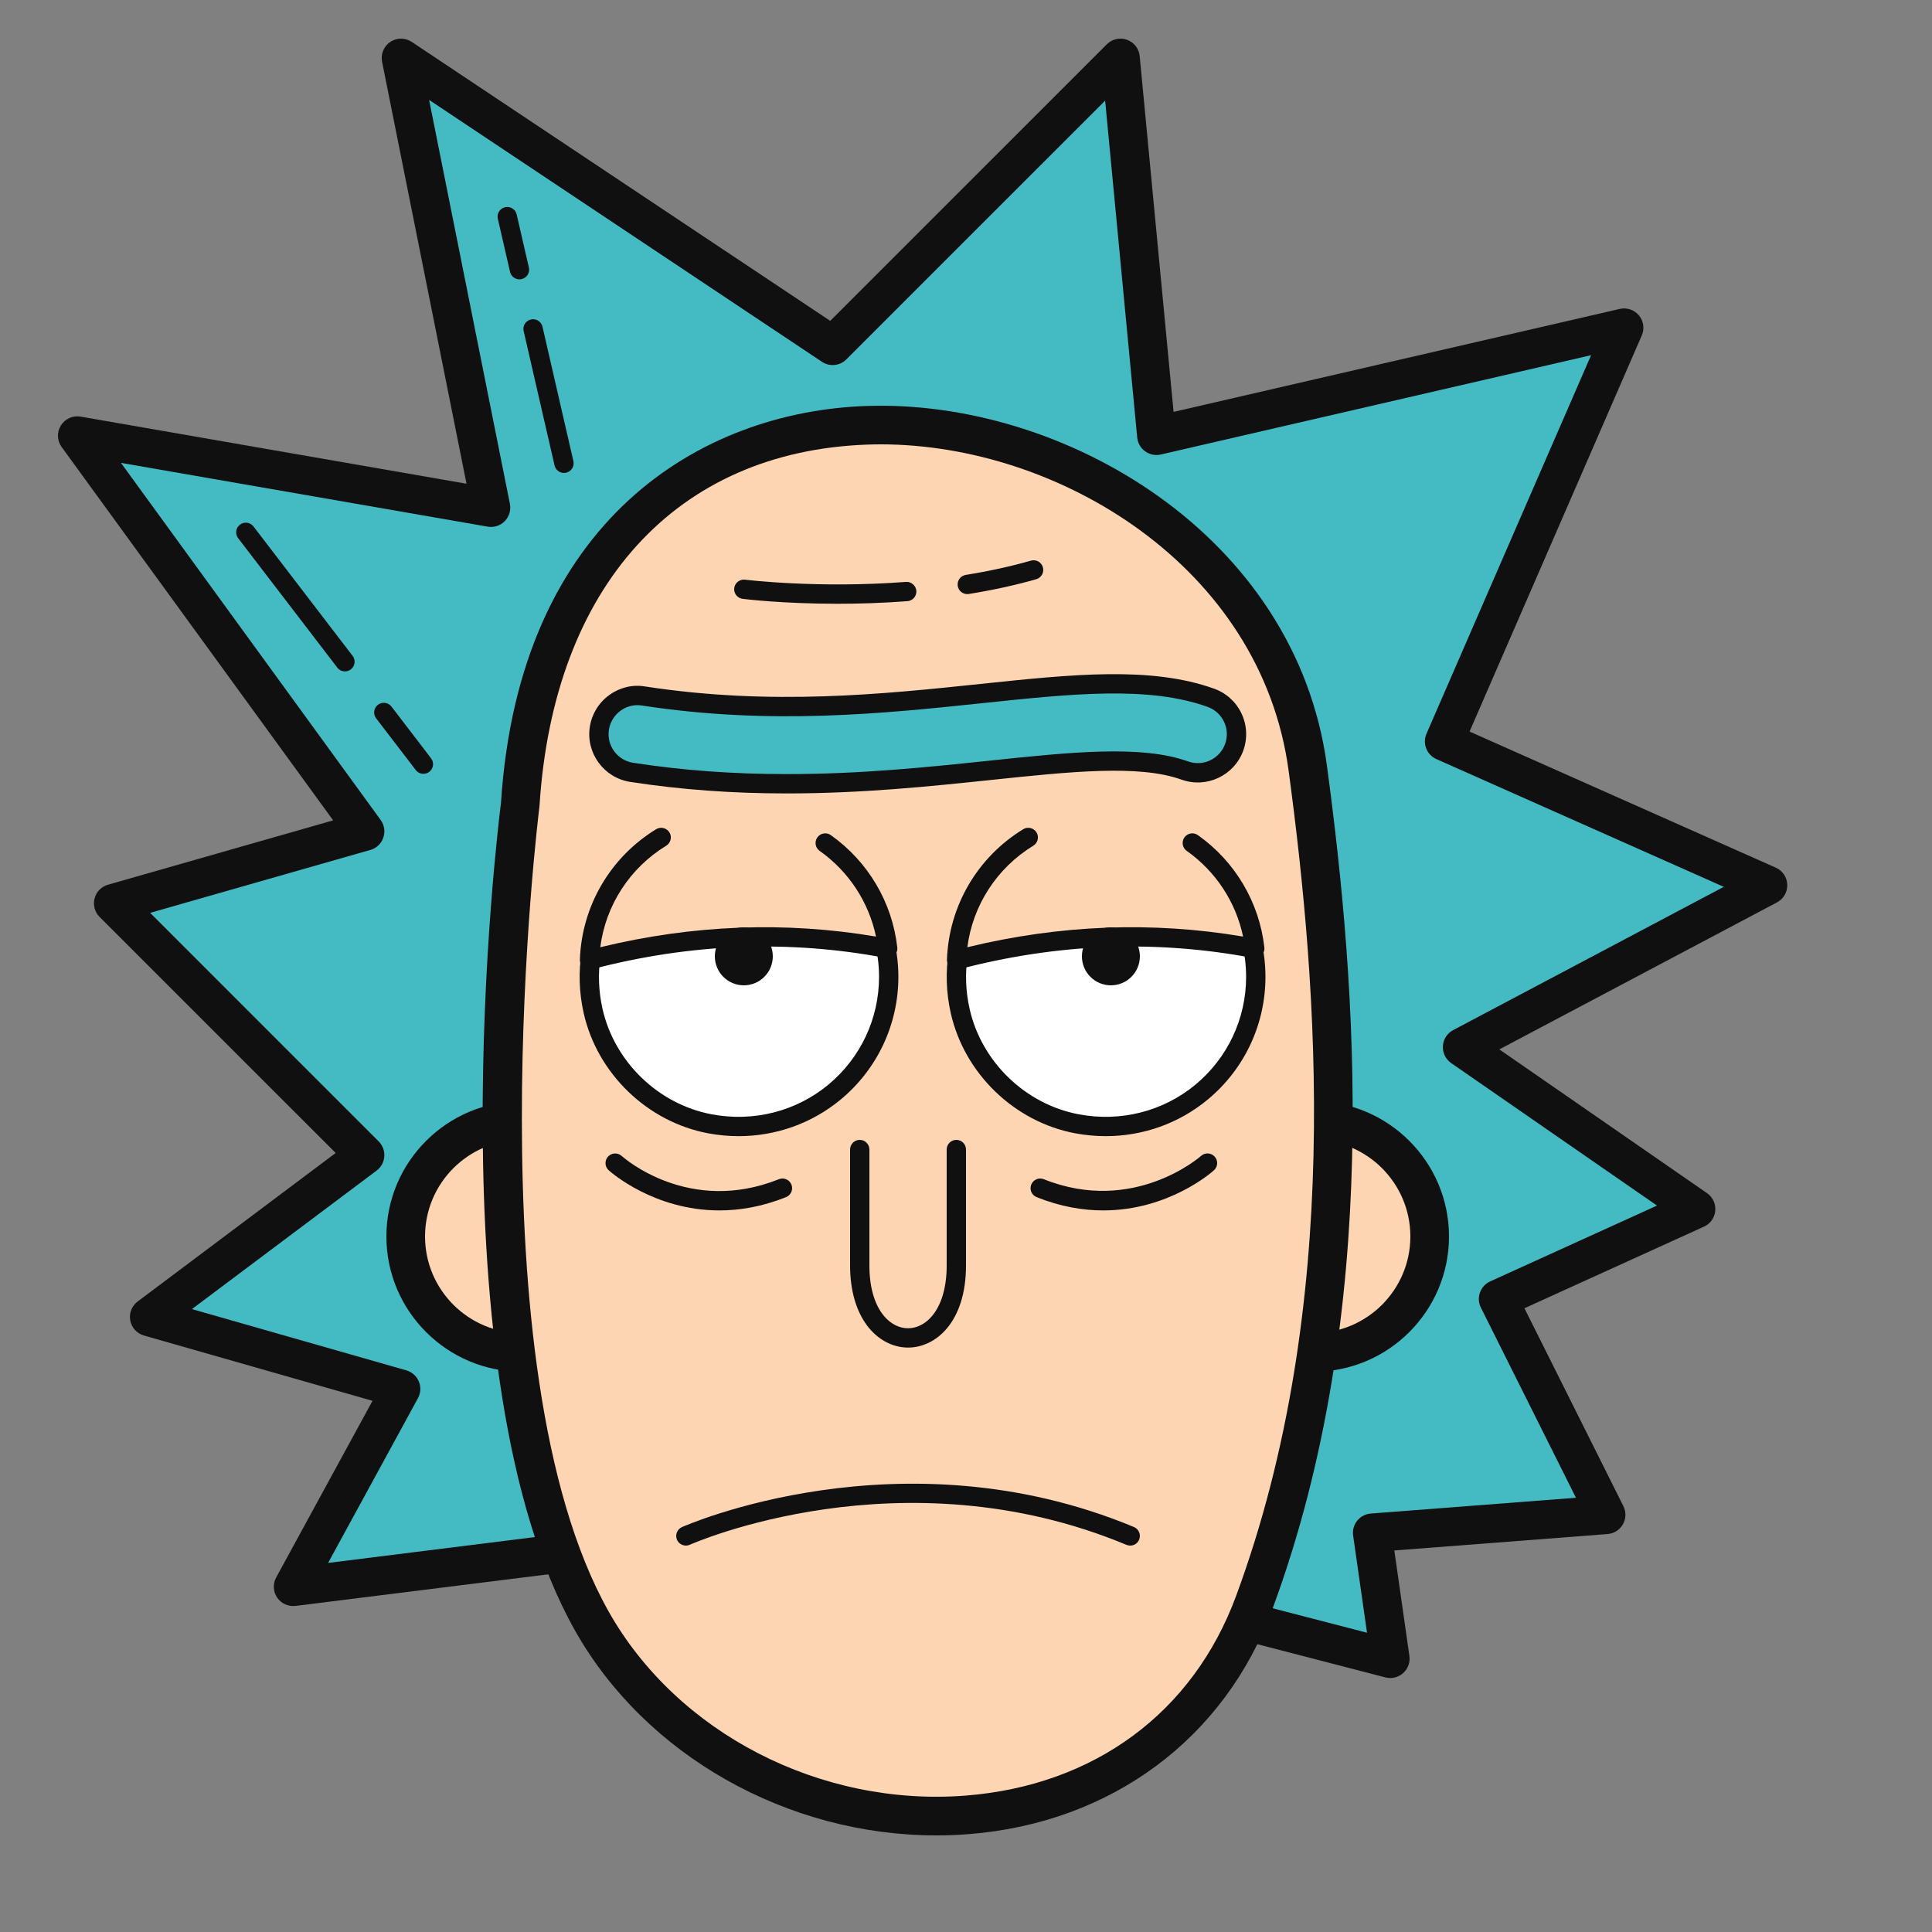 <svg xmlns="http://www.w3.org/2000/svg" x="0px" y="0px" width="100" height="100" viewBox="0,0,256,256">
<rect x="0" y="0" width="256" height="256" fill="#808080" stroke="none"/>
<g fill="none" fill-rule="nonzero" stroke="none" stroke-width="1" stroke-linecap="butt" stroke-linejoin="miter" stroke-miterlimit="10" stroke-dasharray="" stroke-dashoffset="0" font-family="none" font-weight="none" font-size="none" text-anchor="none" style="mix-blend-mode: normal"><g transform="scale(2.56,2.56)"><path d="M30.066,80.269l-14.895,1.861l5.586,-10.24l-13.033,-3.724l11.171,-8.378l-13.033,-13.034l13.033,-3.723l-14.895,-20.481l21.412,3.724l-4.655,-23.274l22.343,14.895l14.895,-14.895l1.862,19.55l24.204,-5.586l-9.309,21.412l16.757,7.448l-15.826,8.378l12.102,8.379l-10.24,4.654l5.585,11.172l-12.102,0.931l0.931,6.516l-25.135,-6.516z" fill="#44bbc2"></path><path d="M71.959,86.854c-0.084,0 -0.168,-0.011 -0.251,-0.032l-24.985,-6.478l-16.566,0.92l-14.861,1.858c-0.369,0.044 -0.739,-0.119 -0.95,-0.43c-0.212,-0.31 -0.231,-0.712 -0.052,-1.041l4.987,-9.145l-11.831,-3.38c-0.365,-0.104 -0.64,-0.407 -0.709,-0.78c-0.069,-0.374 0.08,-0.754 0.384,-0.981l10.249,-7.687l-12.219,-12.217c-0.251,-0.25 -0.35,-0.615 -0.261,-0.958c0.089,-0.343 0.353,-0.613 0.693,-0.71l11.657,-3.331l-14.053,-19.324c-0.239,-0.33 -0.256,-0.771 -0.04,-1.117c0.215,-0.346 0.621,-0.527 1.02,-0.457l19.975,3.474l-4.37,-21.842c-0.079,-0.397 0.088,-0.802 0.424,-1.027c0.337,-0.224 0.774,-0.225 1.111,-0.001l21.661,14.44l14.316,-14.315c0.273,-0.274 0.679,-0.366 1.046,-0.234c0.364,0.131 0.62,0.46 0.656,0.846l1.754,18.414l23.093,-5.329c0.365,-0.086 0.752,0.045 0.993,0.335c0.242,0.29 0.299,0.691 0.148,1.038l-8.914,20.502l15.851,7.045c0.35,0.155 0.58,0.497 0.593,0.879c0.014,0.382 -0.192,0.739 -0.531,0.918l-14.372,7.609l10.75,7.441c0.296,0.205 0.459,0.553 0.427,0.911c-0.032,0.359 -0.255,0.673 -0.582,0.821l-9.296,4.226l5.122,10.243c0.148,0.298 0.14,0.65 -0.024,0.939c-0.164,0.29 -0.461,0.479 -0.793,0.505l-11.039,0.85l0.78,5.46c0.047,0.331 -0.074,0.664 -0.324,0.887c-0.186,0.167 -0.424,0.255 -0.667,0.255zM46.823,78.338c0.085,0 0.169,0.011 0.251,0.032l23.683,6.14l-0.719,-5.03c-0.039,-0.274 0.037,-0.552 0.21,-0.768c0.173,-0.216 0.428,-0.35 0.703,-0.371l10.62,-0.817l-4.921,-9.841c-0.121,-0.243 -0.139,-0.524 -0.048,-0.781c0.091,-0.256 0.281,-0.464 0.528,-0.576l8.636,-3.926l-10.653,-7.375c-0.287,-0.199 -0.449,-0.533 -0.429,-0.882c0.02,-0.349 0.222,-0.661 0.53,-0.824l14.009,-7.416l-14.877,-6.613c-0.502,-0.223 -0.729,-0.809 -0.511,-1.313l8.519,-19.592l-22.272,5.14c-0.28,0.064 -0.575,0.005 -0.81,-0.164c-0.233,-0.168 -0.383,-0.429 -0.41,-0.716l-1.66,-17.436l-13.395,13.393c-0.337,0.338 -0.866,0.39 -1.262,0.125l-20.334,-13.556l4.182,20.906c0.064,0.324 -0.034,0.658 -0.265,0.895c-0.229,0.236 -0.563,0.345 -0.887,0.287l-18.98,-3.301l13.443,18.484c0.192,0.264 0.243,0.605 0.137,0.914c-0.106,0.309 -0.356,0.546 -0.671,0.636l-11.399,3.257l11.831,11.832c0.205,0.205 0.311,0.489 0.29,0.778c-0.021,0.289 -0.165,0.555 -0.397,0.729l-9.561,7.17l11.097,3.17c0.292,0.084 0.53,0.296 0.648,0.575c0.117,0.28 0.101,0.599 -0.045,0.865l-4.651,8.528l12.959,-1.62c0.022,-0.003 0.046,-0.005 0.068,-0.006l16.757,-0.931c0.019,0 0.038,-0.001 0.056,-0.001z" fill="#111010"></path><circle cx="27" cy="64" r="6" fill="#fed5b3"></circle><path d="M27,71c-3.859,0 -7,-3.141 -7,-7c0,-3.859 3.141,-7 7,-7c3.859,0 7,3.141 7,7c0,3.859 -3.141,7 -7,7zM27,59c-2.757,0 -5,2.243 -5,5c0,2.757 2.243,5 5,5c2.757,0 5,-2.243 5,-5c0,-2.757 -2.243,-5 -5,-5z" fill="#111010"></path><circle cx="68" cy="64" r="6" fill="#fed5b3"></circle><path d="M68,71c-3.859,0 -7,-3.141 -7,-7c0,-3.859 3.141,-7 7,-7c3.859,0 7,3.141 7,7c0,3.859 -3.141,7 -7,7zM68,59c-2.757,0 -5,2.243 -5,5c0,2.757 2.243,5 5,5c2.757,0 5,-2.243 5,-5c0,-2.757 -2.243,-5 -5,-5z" fill="#111010"></path><path d="M26.926,41.645c0,0 -3.706,29.112 3.706,42.26c7.412,13.148 28.721,14.087 34.28,-0.939c5.559,-15.026 4.328,-31.689 2.779,-43.199c-2.779,-20.66 -38.912,-27.234 -40.765,1.878z" fill="#fed5b3"></path><path d="M48.462,95c-7.681,0 -15.044,-4.118 -18.7,-10.604c-7.433,-13.184 -4.032,-41.25 -3.831,-42.845c0.948,-14.684 10.381,-20.238 18.897,-20.537c10.208,-0.361 22.245,6.659 23.854,18.62c1.525,11.339 2.893,28.204 -2.833,43.679c-2.475,6.691 -8.342,11.035 -15.692,11.62c-0.565,0.046 -1.132,0.067 -1.695,0.067zM45.592,23c-0.232,0 -0.463,0.004 -0.693,0.012c-9.905,0.348 -16.251,7.336 -16.974,18.696c-0.001,0.021 -0.003,0.042 -0.006,0.063c-0.037,0.288 -3.578,28.936 3.585,41.642c3.549,6.296 10.975,10.12 18.494,9.526c6.651,-0.53 11.746,-4.292 13.977,-10.32c5.569,-15.057 4.222,-31.592 2.725,-42.719c-1.424,-10.585 -11.918,-16.9 -21.108,-16.9zM26.927,41.645h0.01z" fill="#111010"></path><path d="M31.657,46.5c-1.012,1.639 -1.444,3.674 -0.957,5.832c0.663,2.942 3.078,5.277 6.042,5.836c4.942,0.93 9.258,-2.835 9.258,-7.608c0,-1.491 -0.428,-2.878 -1.157,-4.06z" fill="#ffffff"></path><path d="M38.233,58.807c-0.525,0 -1.056,-0.049 -1.584,-0.148c-3.146,-0.593 -5.732,-3.092 -6.437,-6.217c-0.485,-2.15 -0.123,-4.354 1.019,-6.204c0.092,-0.148 0.252,-0.238 0.426,-0.238h13.186c0.174,0 0.334,0.09 0.426,0.237c0.806,1.305 1.231,2.8 1.231,4.322c0,2.464 -1.089,4.78 -2.987,6.354c-1.492,1.236 -3.355,1.894 -5.28,1.894zM31.942,47c-0.893,1.576 -1.161,3.419 -0.755,5.221c0.618,2.743 2.888,4.935 5.647,5.455c2.167,0.41 4.371,-0.149 6.039,-1.532c1.669,-1.384 2.626,-3.419 2.626,-5.584c0,-1.245 -0.325,-2.47 -0.942,-3.56z" fill="#111010"></path><path d="M34.224,43.347c-2.153,1.315 -3.612,3.652 -3.709,6.338c5.174,-1.36 10.318,-1.565 15.433,-0.591c-0.254,-2.254 -1.472,-4.215 -3.233,-5.46" fill="#fed5b3"></path><path d="M30.515,50.185c-0.112,0 -0.223,-0.038 -0.313,-0.109c-0.123,-0.099 -0.192,-0.25 -0.188,-0.409c0.101,-2.775 1.576,-5.297 3.948,-6.747c0.234,-0.144 0.542,-0.07 0.688,0.166c0.144,0.236 0.069,0.543 -0.166,0.688c-1.891,1.155 -3.134,3.086 -3.414,5.255c4.775,-1.162 9.569,-1.347 14.272,-0.552c-0.373,-1.781 -1.412,-3.372 -2.917,-4.435c-0.226,-0.159 -0.279,-0.471 -0.12,-0.697c0.161,-0.226 0.476,-0.278 0.696,-0.12c1.926,1.36 3.181,3.479 3.442,5.813c0.018,0.158 -0.041,0.314 -0.157,0.422c-0.117,0.108 -0.277,0.152 -0.434,0.125c-4.999,-0.952 -10.117,-0.756 -15.212,0.583c-0.04,0.012 -0.083,0.017 -0.125,0.017z" fill="#111010"></path><path d="M50.657,46.5c-1.012,1.639 -1.444,3.674 -0.957,5.832c0.663,2.942 3.078,5.277 6.042,5.836c4.942,0.93 9.258,-2.835 9.258,-7.608c0,-1.491 -0.428,-2.878 -1.157,-4.06z" fill="#ffffff"></path><path d="M57.233,58.807c-0.525,0 -1.056,-0.049 -1.584,-0.148c-3.146,-0.593 -5.732,-3.092 -6.437,-6.217c-0.485,-2.15 -0.123,-4.354 1.019,-6.204c0.092,-0.148 0.252,-0.238 0.426,-0.238h13.186c0.174,0 0.334,0.09 0.426,0.237c0.806,1.305 1.231,2.8 1.231,4.322c0,2.464 -1.089,4.78 -2.987,6.354c-1.492,1.236 -3.355,1.894 -5.28,1.894zM50.942,47c-0.893,1.576 -1.161,3.419 -0.755,5.221c0.618,2.743 2.888,4.935 5.647,5.455c2.169,0.41 4.371,-0.149 6.039,-1.532c1.669,-1.384 2.626,-3.419 2.626,-5.584c0,-1.245 -0.325,-2.47 -0.942,-3.56z" fill="#111010"></path><path d="M53.224,43.347c-2.153,1.315 -3.612,3.652 -3.709,6.338c5.174,-1.36 10.318,-1.565 15.433,-0.591c-0.254,-2.254 -1.472,-4.215 -3.233,-5.46" fill="#fed5b3"></path><path d="M49.515,50.185c-0.112,0 -0.223,-0.038 -0.313,-0.109c-0.123,-0.099 -0.192,-0.25 -0.188,-0.409c0.101,-2.775 1.576,-5.297 3.948,-6.747c0.233,-0.144 0.542,-0.07 0.688,0.166c0.144,0.236 0.069,0.543 -0.166,0.688c-1.891,1.155 -3.134,3.086 -3.414,5.255c4.775,-1.162 9.569,-1.347 14.272,-0.552c-0.373,-1.781 -1.412,-3.372 -2.917,-4.435c-0.226,-0.159 -0.279,-0.471 -0.12,-0.697c0.161,-0.226 0.475,-0.278 0.696,-0.12c1.926,1.36 3.181,3.479 3.442,5.813c0.018,0.158 -0.041,0.314 -0.157,0.422c-0.117,0.108 -0.278,0.152 -0.434,0.125c-4.999,-0.952 -10.117,-0.756 -15.212,0.583c-0.04,0.012 -0.083,0.017 -0.125,0.017z" fill="#111010"></path><circle cx="38.5" cy="49.5" r="1.5" fill="#111010"></circle><circle cx="57.5" cy="49.5" r="1.5" fill="#111010"></circle><path d="M37.235,62.651c-3.374,0 -5.608,-1.969 -5.729,-2.078c-0.205,-0.185 -0.221,-0.499 -0.037,-0.705c0.185,-0.204 0.501,-0.22 0.706,-0.038c0.142,0.126 3.501,3.062 8.14,1.206c0.255,-0.104 0.547,0.022 0.649,0.278c0.102,0.256 -0.021,0.547 -0.278,0.649c-1.241,0.498 -2.401,0.688 -3.451,0.688z" fill="#111010"></path><path d="M57.105,62.651c-1.05,0 -2.21,-0.19 -3.45,-0.688c-0.257,-0.103 -0.381,-0.394 -0.278,-0.649c0.103,-0.255 0.394,-0.382 0.649,-0.278c4.656,1.861 8.104,-1.175 8.139,-1.205c0.205,-0.187 0.521,-0.169 0.706,0.036c0.186,0.205 0.169,0.521 -0.036,0.706c-0.121,0.11 -2.356,2.078 -5.73,2.078z" fill="#111010"></path><path d="M50.065,30.751c-0.241,0 -0.453,-0.175 -0.493,-0.421c-0.043,-0.272 0.143,-0.529 0.415,-0.573c1.195,-0.192 2.331,-0.44 3.375,-0.739c0.269,-0.075 0.543,0.078 0.618,0.344c0.076,0.265 -0.077,0.542 -0.343,0.618c-1.082,0.309 -2.257,0.566 -3.492,0.764c-0.026,0.006 -0.053,0.007 -0.08,0.007z" fill="#111010"></path><g fill="#111010"><path d="M43.354,31.251c-2.83,0 -4.803,-0.241 -4.916,-0.255c-0.273,-0.034 -0.468,-0.284 -0.434,-0.558c0.033,-0.275 0.297,-0.469 0.558,-0.434c0.038,0.005 3.797,0.464 8.332,0.115c0.251,-0.025 0.516,0.184 0.536,0.46c0.021,0.275 -0.185,0.516 -0.46,0.537c-1.295,0.099 -2.52,0.135 -3.616,0.135z"></path></g><g fill="#111010"><path d="M47,69.75c-0.805,0 -1.576,-0.415 -2.119,-1.138c-0.576,-0.768 -0.881,-1.844 -0.881,-3.112v-6c0,-0.276 0.224,-0.5 0.5,-0.5c0.276,0 0.5,0.224 0.5,0.5v6c0,2.233 1.037,3.25 2,3.25c0.963,0 2,-1.017 2,-3.25v-6c0,-0.276 0.224,-0.5 0.5,-0.5c0.276,0 0.5,0.224 0.5,0.5v6c0,2.92 -1.555,4.25 -3,4.25z"></path></g><g fill="#111010"><path d="M58.5,80c-0.064,0 -0.13,-0.013 -0.192,-0.038c-11.649,-4.856 -22.494,-0.055 -22.601,-0.007c-0.25,0.114 -0.547,0.003 -0.662,-0.248c-0.114,-0.252 -0.003,-0.548 0.248,-0.662c0.111,-0.052 11.337,-5.029 23.399,-0.007c0.255,0.106 0.375,0.399 0.27,0.654c-0.08,0.193 -0.267,0.308 -0.462,0.308z"></path></g><g><path d="M19.866,36.878l2.049,2.675" fill="#cdcbbd"></path><path d="M21.915,40.053c-0.15,0 -0.299,-0.067 -0.396,-0.196l-2.05,-2.676c-0.168,-0.219 -0.127,-0.533 0.093,-0.701c0.22,-0.167 0.533,-0.126 0.7,0.093l2.05,2.676c0.168,0.219 0.127,0.533 -0.093,0.701c-0.091,0.07 -0.198,0.103 -0.304,0.103z" fill="#111010"></path></g><g><path d="M12.723,27.553l5.131,6.699" fill="#cdcbbd"></path><path d="M17.854,34.751c-0.15,0 -0.299,-0.067 -0.396,-0.196l-5.131,-6.698c-0.168,-0.219 -0.127,-0.533 0.093,-0.701c0.219,-0.167 0.533,-0.126 0.7,0.093l5.131,6.698c0.168,0.219 0.127,0.533 -0.093,0.701c-0.091,0.07 -0.197,0.103 -0.304,0.103z" fill="#111010"></path></g><g><path d="M27.591,17.022l1.6,6.957" fill="#cdcbbd"></path><path d="M29.191,24.479c-0.229,0 -0.434,-0.157 -0.487,-0.388l-1.6,-6.956c-0.062,-0.269 0.106,-0.537 0.375,-0.599c0.274,-0.062 0.537,0.107 0.6,0.375l1.6,6.956c0.062,0.269 -0.106,0.537 -0.375,0.599c-0.038,0.009 -0.075,0.013 -0.113,0.013z" fill="#111010"></path></g><g><path d="M26.255,11.213l0.632,2.746" fill="#cdcbbd"></path><path d="M26.887,14.459c-0.229,0 -0.434,-0.156 -0.487,-0.388l-0.632,-2.746c-0.062,-0.27 0.106,-0.538 0.375,-0.6c0.273,-0.061 0.537,0.106 0.6,0.375l0.632,2.746c0.062,0.27 -0.106,0.538 -0.375,0.6c-0.039,0.009 -0.076,0.013 -0.113,0.013z" fill="#111010"></path></g><g><path d="M40.737,40.568c-2.538,0 -5.228,-0.158 -8.041,-0.591c-1.092,-0.168 -1.841,-1.189 -1.673,-2.281c0.169,-1.092 1.198,-1.844 2.28,-1.672c6.612,1.016 12.402,0.409 17.511,-0.127c4.669,-0.491 8.7,-0.915 11.861,0.222c1.04,0.374 1.58,1.519 1.206,2.558c-0.374,1.039 -1.519,1.579 -2.558,1.207c-2.302,-0.827 -5.912,-0.448 -10.093,-0.008c-3.075,0.321 -6.606,0.692 -10.493,0.692z" fill="#44bbc2"></path><path d="M40.737,41.068c-2.852,0 -5.507,-0.195 -8.117,-0.597c-1.362,-0.209 -2.301,-1.489 -2.091,-2.851c0.103,-0.662 0.458,-1.244 1.001,-1.64c0.538,-0.394 1.194,-0.558 1.852,-0.45c6.547,1.006 12.303,0.402 17.381,-0.131c4.73,-0.498 8.815,-0.926 12.082,0.248c0.629,0.226 1.132,0.683 1.417,1.287c0.284,0.604 0.316,1.283 0.091,1.912c-0.467,1.296 -1.896,1.973 -3.197,1.508c-2.197,-0.79 -5.753,-0.416 -9.871,0.018c-3.12,0.327 -6.64,0.696 -10.548,0.696zM32.994,36.499c-0.313,0 -0.616,0.099 -0.875,0.288c-0.326,0.238 -0.54,0.588 -0.602,0.985c-0.126,0.817 0.438,1.584 1.255,1.71c2.56,0.394 5.164,0.585 7.965,0.585c3.854,0 7.348,-0.366 10.429,-0.69c4.252,-0.448 7.914,-0.833 10.327,0.034c0.778,0.279 1.639,-0.127 1.918,-0.905c0.136,-0.377 0.116,-0.784 -0.055,-1.146c-0.171,-0.362 -0.473,-0.637 -0.85,-0.772c-3.054,-1.098 -7.034,-0.68 -11.639,-0.195c-5.14,0.541 -10.962,1.151 -17.641,0.125c-0.077,-0.013 -0.155,-0.019 -0.232,-0.019z" fill="#111010"></path></g></g></g>
</svg>